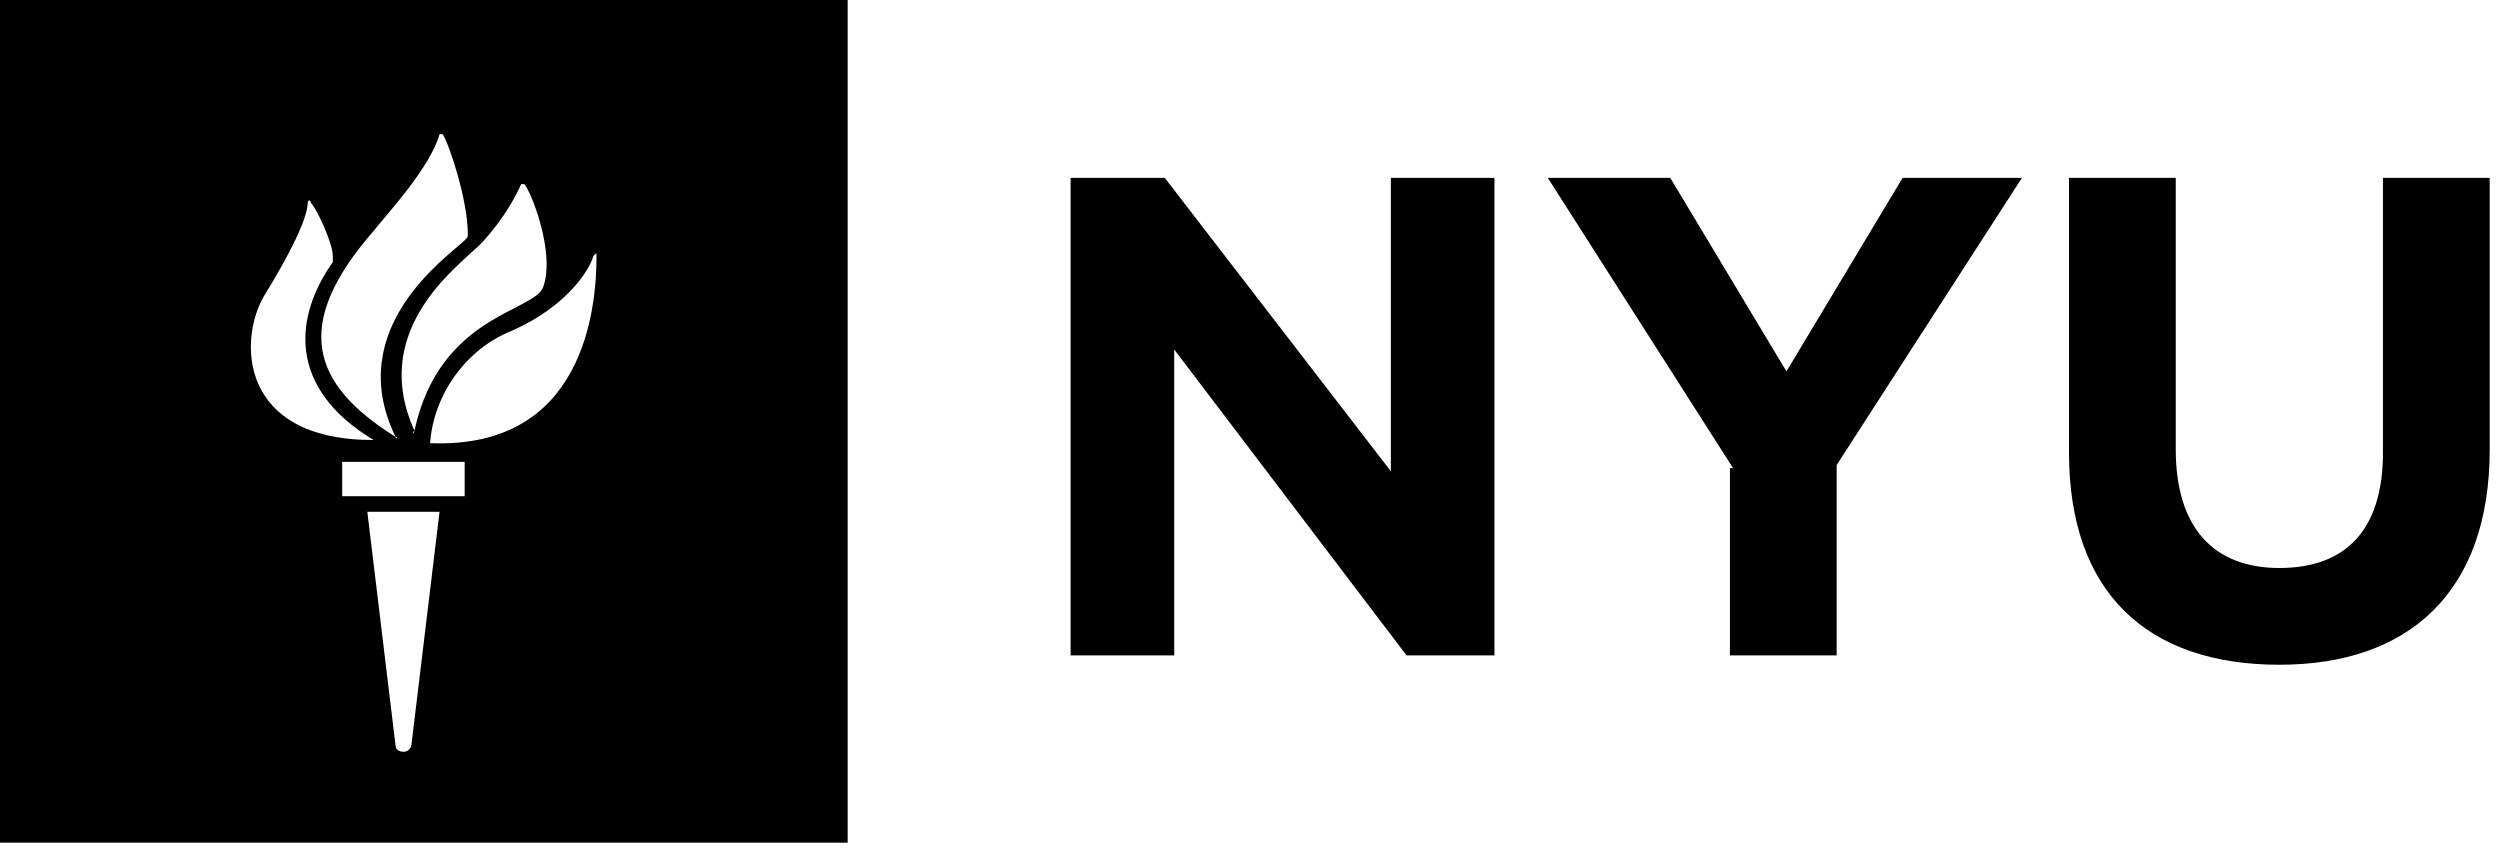 <?xml version="1.0" encoding="UTF-8"?>
<svg width="147px" height="50px" viewBox="0 0 147 50" version="1.1" xmlns="http://www.w3.org/2000/svg" xmlns:xlink="http://www.w3.org/1999/xlink">
    <!-- Generator: Sketch 50.2 (55047) - http://www.bohemiancoding.com/sketch -->
    <title>nyu</title>
    <desc>Created with Sketch.</desc>
    <defs></defs>
    <g id="Page-1" stroke="none" stroke-width="1" fill="none" fill-rule="evenodd">
        <g id="nyu" fill="#000000" fill-rule="nonzero">
            <g id="g3" transform="translate(62.398, 10.221)">
                <polygon id="path5" points="0.369 0.239 6.092 0.239 19.384 17.489 19.384 0.239 25.476 0.239 25.476 28.316 20.307 28.316 6.646 10.332 6.646 28.316 0.554 28.316 0.554 0.239"></polygon>
                <polygon id="path7" points="39.506 17.305 28.614 0.239 35.814 0.239 42.645 11.616 49.475 0.239 56.49 0.239 45.598 17.122 45.598 28.316 39.322 28.316 39.322 17.305"></polygon>
                <path d="M59.259,16.388 L59.259,0.239 L65.536,0.239 L65.536,16.204 C65.536,20.792 67.752,23.177 71.628,23.177 C75.505,23.177 77.72,20.975 77.72,16.388 L77.72,0.239 L83.997,0.239 L83.997,16.204 C83.997,24.645 79.197,28.866 71.628,28.866 C63.875,28.866 59.259,24.645 59.259,16.388 Z" id="path9"></path>
            </g>
            <path d="M49.844,49.547 L0,49.547 L0,0 L49.844,0 L49.844,49.547 Z M23.261,43.858 C23.261,44.225 23.999,44.409 24.184,43.858 L25.845,30.095 L21.599,30.095 L23.261,43.858 Z M27.322,29.178 L27.322,27.159 L20.122,27.159 L20.122,29.178 L27.322,29.178 Z M25.291,26.058 C34.337,26.425 35.076,18.167 35.076,15.048 C35.076,14.864 35.076,14.864 34.891,15.048 C34.706,15.782 33.414,17.984 30.091,19.452 C27.322,20.553 25.476,23.305 25.291,26.058 Z M24.368,25.324 C25.845,18.534 31.384,18.351 31.937,16.883 C32.676,14.864 31.199,11.194 30.83,10.827 C30.83,10.827 30.83,10.827 30.645,10.827 C29.907,12.478 28.614,14.13 27.691,14.864 C26.584,15.965 21.784,19.635 24.368,25.324 C24.184,25.507 24.368,25.507 24.368,25.324 Z M23.261,25.691 C20.122,19.268 26.399,15.048 27.322,14.13 C27.507,13.947 27.507,13.947 27.507,13.763 C27.507,11.744 26.399,8.441 26.03,7.891 L25.845,7.891 C25.291,9.909 22.522,12.845 21.968,13.58 C17.169,19.085 18.276,22.571 23.261,25.691 C23.261,25.874 23.445,25.691 23.261,25.691 Z M21.968,25.874 C16.799,22.755 17.353,18.534 19.569,15.415 L19.569,15.048 C19.569,14.314 18.646,12.295 18.276,11.928 C18.276,11.744 18.092,11.744 18.092,11.928 C18.092,12.845 16.984,15.048 15.507,17.433 C14.03,20.002 14.03,25.874 21.968,25.874 C21.968,26.058 21.968,25.874 21.968,25.874 Z" id="path11"></path>
        </g>
    </g>
</svg>